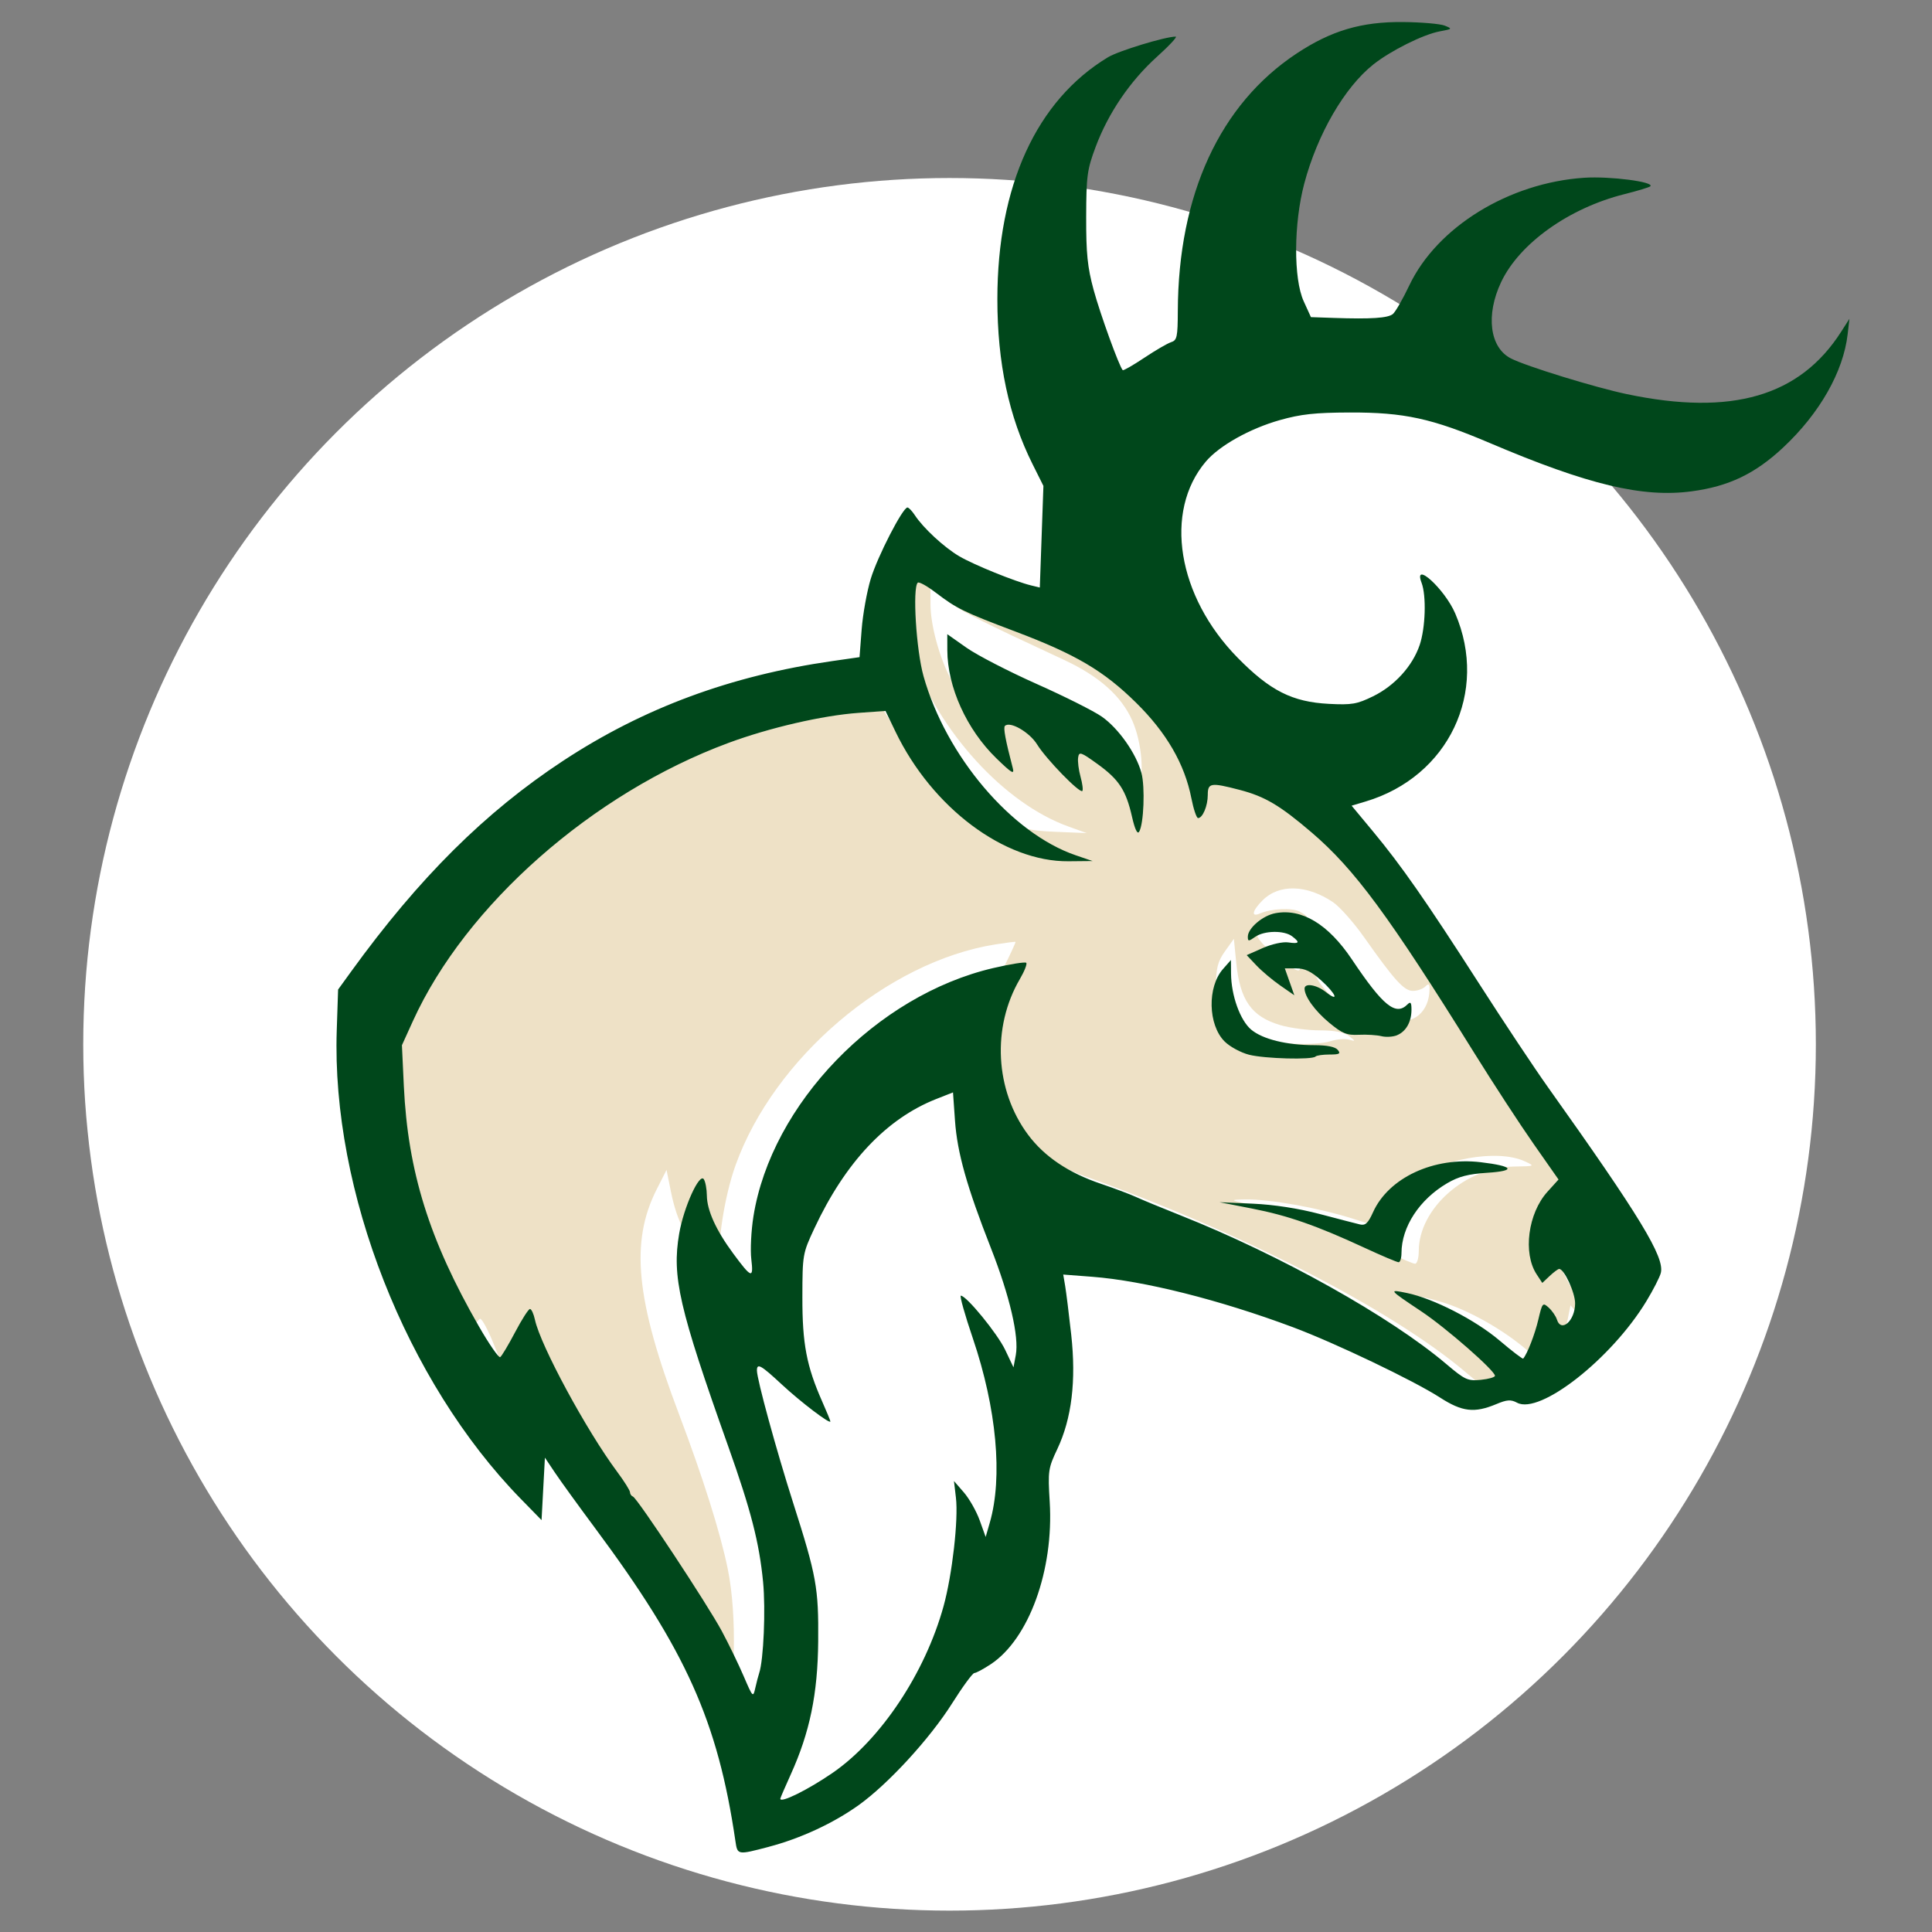 <?xml version="1.0" encoding="UTF-8" standalone="no"?>
<!-- Created with Inkscape (http://www.inkscape.org/) -->

<svg
   width="105.833mm"
   height="105.833mm"
   viewBox="0 0 105.833 105.833"
   version="1.1"
   id="svg1"
   xml:space="preserve"
   inkscape:version="1.4 (e7c3feb100, 2024-10-09)"
   sodipodi:docname="millwaukee.svg"
   inkscape:export-filename="../pngs/indiana.png"
   inkscape:export-xdpi="96"
   inkscape:export-ydpi="96"
   xmlns:inkscape="http://www.inkscape.org/namespaces/inkscape"
   xmlns:sodipodi="http://sodipodi.sourceforge.net/DTD/sodipodi-0.dtd"
   xmlns="http://www.w3.org/2000/svg"
   xmlns:svg="http://www.w3.org/2000/svg"><rect x="0" y="0" width="105.833" height="105.833" fill="#808080" stroke="none"/><sodipodi:namedview
     id="namedview1"
     pagecolor="#ffffff"
     bordercolor="#000000"
     borderopacity="0.25"
     inkscape:showpageshadow="2"
     inkscape:pageopacity="0.0"
     inkscape:pagecheckerboard="0"
     inkscape:deskcolor="#d1d1d1"
     inkscape:document-units="mm"
     inkscape:zoom="0.95482953"
     inkscape:cx="34.561143"
     inkscape:cy="216.79262"
     inkscape:window-width="1920"
     inkscape:window-height="1011"
     inkscape:window-x="0"
     inkscape:window-y="32"
     inkscape:window-maximized="1"
     inkscape:current-layer="layer1"
     showgrid="false"
     showguides="true" /><defs
     id="defs1"><filter
       id="mask-powermask-path-effect61_inverse"
       inkscape:label="filtermask-powermask-path-effect61"
       style="color-interpolation-filters:sRGB"
       height="100"
       width="100"
       x="-50"
       y="-50"><feColorMatrix
         id="mask-powermask-path-effect61_primitive1"
         values="1"
         type="saturate"
         result="fbSourceGraphic" /><feColorMatrix
         id="mask-powermask-path-effect61_primitive2"
         values="-1 0 0 0 1 0 -1 0 0 1 0 0 -1 0 1 0 0 0 1 0 "
         in="fbSourceGraphic" /></filter><clipPath
       clipPathUnits="userSpaceOnUse"
       id="clipPath61"><path
         style="fill:none;fill-opacity:1;stroke:#1a1a1a;stroke-width:0.3;stroke-dasharray:none;stroke-opacity:1"
         d="m 19.343,137.489 1.576,2.579 -1.433,4.728 -0.86,2.149 -0.573,3.581 2.006,2.435 62.461,-10.028 2.149,-6.303 2.722,-5.874 -26.933,3.725 -6.447,0.86 -0.143,-3.868 -5.73,0.716 -1.146,2.579 -4.154,1.433 -3.868,2.149 -7.02,0.143 -1.433,-2.579 z"
         id="path61" /></clipPath></defs><g
     inkscape:label="Capa 1"
     inkscape:groupmode="layer"
     id="layer1"><circle
       id="path78"
       style="fill:#ffffff;stroke:#0077c0;stroke-width:0.265"
       cx="44.89"
       cy="140.49"
       r="0.626" /><g
       id="g81"
       transform="translate(0.517,0.679)"><g
         id="g80"
         transform="matrix(1.039,0,0,1.039,-3.898,-0.02)"><circle
           style="fill:#ffffff;fill-opacity:1;stroke:none;stroke-width:10.007;stroke-dasharray:none;stroke-opacity:1"
           id="path77"
           cx="53.317"
           cy="54.425"
           r="45.674" /><g
           id="g79"
           transform="matrix(0.941,0,0,0.941,110.484,21.392)"><g
             id="g77"
             transform="matrix(-1,0,0,1,-4.849,-23.831)"><path
               id="path73"
               style="fill:#eee1c6;fill-opacity:1;stroke-width:1.41"
               d="m 68.555,97.159 c -0.658,-1.973 -0.766,-6.181 -0.226,-8.83 0.413,-2.027 1.388,-5.12 2.743,-8.702 2.408,-6.364 2.73,-9.621 1.241,-12.561 l -0.554,-1.093 -0.252,1.247 c -0.323,1.598 -0.899,2.74 -1.992,3.949 l -0.872,0.965 0.122,-0.847 c 0.167,-1.158 -0.253,-3.846 -0.871,-5.572 -2.154,-6.012 -8.5,-11.409 -14.553,-12.376 -0.604,-0.096 -1.115,-0.16 -1.135,-0.142 -0.02,0.018 0.293,0.697 0.696,1.509 0.65,1.308 0.742,1.688 0.814,3.345 0.127,2.914 -0.68,4.904 -2.73,6.732 -0.804,0.716 -1.543,1.146 -2.645,1.537 -8.651,3.071 -17.247,7.494 -21.363,10.993 -1.25,1.063 -1.373,1.121 -2.163,1.015 -0.46,-0.062 -0.837,-0.184 -0.837,-0.271 0,-0.394 2.896,-2.904 4.778,-4.139 1.437,-0.944 1.359,-1.064 -0.366,-0.561 -1.527,0.445 -3.501,1.554 -4.863,2.731 -0.635,0.549 -1.24,0.947 -1.343,0.883 -0.202,-0.125 -0.707,-1.596 -0.933,-2.717 l -0.14,-0.695 -0.457,0.531 c -0.251,0.292 -0.5,0.65 -0.553,0.796 -0.145,0.401 -0.802,-0.058 -0.967,-0.676 -0.154,-0.576 0.236,-1.882 0.701,-2.347 0.281,-0.281 0.359,-0.266 0.803,0.151 l 0.492,0.462 0.417,-0.818 c 0.746,-1.462 0.354,-3.554 -0.914,-4.88 l -0.503,-0.526 1.329,-1.878 c 0.731,-1.033 2.518,-3.783 3.97,-6.113 5.163,-8.278 6.999,-10.738 9.766,-13.087 1.797,-1.525 3.524,-2.428 5.024,-2.627 l 1.056,-0.14 v 0.699 c 0,0.443 0.147,0.832 0.402,1.063 0.391,0.354 0.402,0.351 0.402,-0.084 0,-0.86 1.021,-3.48 1.797,-4.611 1.544,-2.249 4.032,-4.231 6.692,-5.33 0.698,-0.288 2.185,-0.881 3.305,-1.316 2.134,-0.83 3.435,-1.546 4.333,-2.384 l 0.536,-0.5 0.149,1.178 c 0.19,1.506 -0.173,4.071 -0.845,5.962 -1.54,4.335 -5.205,8.353 -8.798,9.646 l -1.032,0.371 1.727,-0.071 c 1.56,-0.064 1.9,-0.156 3.52,-0.953 1.489,-0.732 2.101,-1.192 3.604,-2.71 1.236,-1.249 2.082,-2.321 2.665,-3.381 0.47,-0.854 0.855,-1.642 0.855,-1.753 0,-0.541 4.624,0.12 7.846,1.122 8.872,2.76 17.266,9.755 20.735,17.279 l 0.647,1.403 -0.126,2.721 c -0.184,3.956 -0.839,6.698 -2.5,10.466 -0.945,2.144 -2.993,5.836 -3.234,5.831 -0.072,-0.002 -0.45,-0.606 -0.839,-1.342 -0.389,-0.737 -0.796,-1.366 -0.905,-1.399 -0.109,-0.033 -0.495,0.704 -0.858,1.639 -0.846,2.177 -2.359,4.841 -4.59,8.085 -4.208,6.116 -5.628,8.362 -6.835,10.803 -0.705,1.427 -1.324,2.468 -1.376,2.313 z M 31.378,70.555 c 2.229,-1.112 5.078,-2.128 7.096,-2.532 1.772,-0.354 1.831,-0.381 0.871,-0.397 -1.369,-0.023 -4.116,0.469 -6.043,1.081 -0.858,0.273 -1.564,0.476 -1.569,0.453 -0.113,-0.551 -1.16,-2.113 -1.701,-2.537 -1.619,-1.269 -4.815,-1.839 -6.354,-1.134 -0.594,0.272 -0.584,0.277 0.604,0.295 2.72,0.041 5.331,2.36 5.331,4.735 0,0.391 0.093,0.711 0.206,0.711 0.113,0 0.815,-0.304 1.559,-0.675 z m 8.103,-12.121 c 1.118,-0.655 1.498,-1.357 1.494,-2.763 -0.003,-1.001 -0.101,-1.383 -0.503,-1.946 l -0.5,-0.701 -0.132,1.336 c -0.208,2.101 -0.853,3.019 -2.457,3.496 -0.552,0.164 -1.559,0.298 -2.236,0.298 -0.812,0 -1.366,0.107 -1.623,0.312 -0.385,0.308 -0.385,0.311 0.012,0.204 0.221,-0.059 0.674,-0.021 1.006,0.086 1.014,0.325 4.189,0.118 4.94,-0.322 z m -7.208,-0.931 c 0.655,0.079 0.87,-0.016 1.71,-0.753 1.38,-1.212 1.873,-2.217 1.088,-2.217 -0.206,0 -0.614,0.188 -0.905,0.417 -0.726,0.571 -0.669,0.156 0.082,-0.595 0.588,-0.588 1.891,-1.122 2.228,-0.913 0.089,0.055 0.075,0.329 -0.031,0.609 -0.32,0.84 -0.226,0.935 0.46,0.464 0.965,-0.662 1.76,-1.432 1.76,-1.704 0,-0.336 -0.977,-0.703 -1.975,-0.743 -0.929,-0.037 -1.063,-0.218 -0.417,-0.563 0.432,-0.231 1.604,-0.178 2.241,0.101 0.512,0.225 0.434,-0.154 -0.154,-0.742 -0.921,-0.921 -2.475,-0.88 -3.94,0.106 -0.376,0.253 -1.16,1.136 -1.742,1.962 -1.703,2.417 -2.242,3.01 -2.735,3.01 -0.248,0 -0.56,-0.109 -0.693,-0.241 -0.188,-0.188 -0.241,-0.154 -0.239,0.151 0.009,1.248 0.902,2.014 1.993,1.708 0.285,-0.08 0.856,-0.105 1.268,-0.055 z M 46.374,42.719 c 0.302,-0.57 2.263,-2.267 2.62,-2.267 0.193,0 0.162,1.006 -0.055,1.762 -0.103,0.359 -0.117,0.652 -0.031,0.652 0.244,0 2.311,-2.238 2.734,-2.962 0.214,-0.366 0.691,-0.773 1.094,-0.935 0.666,-0.268 0.719,-0.261 0.779,0.098 0.036,0.212 -0.073,0.856 -0.242,1.431 -0.169,0.575 -0.257,1.095 -0.197,1.154 0.189,0.186 2.158,-2.074 2.731,-3.135 0.657,-1.216 1.163,-3.062 1.163,-4.242 v -0.863 l -0.962,0.691 c -0.891,0.64 -1.798,1.099 -6.513,3.29 -1.978,0.92 -3.219,2.023 -3.832,3.408 -0.527,1.191 -0.686,2.991 -0.352,3.997 l 0.26,0.784 0.229,-1.106 c 0.126,-0.609 0.384,-1.399 0.573,-1.756 z" /><path
               style="fill:#00471b;fill-opacity:1;stroke-width:1.312"
               d="m 66.026,103.896 c -1.765,-0.463 -3.603,-1.314 -5.021,-2.326 -1.656,-1.182 -3.996,-3.728 -5.246,-5.71 -0.59,-0.935 -1.151,-1.7 -1.247,-1.7 -0.096,0 -0.51,-0.222 -0.919,-0.493 -2.137,-1.414 -3.536,-5.267 -3.303,-9.092 0.106,-1.739 0.085,-1.883 -0.424,-2.96 -0.809,-1.71 -1.066,-3.83 -0.78,-6.417 0.127,-1.148 0.28,-2.375 0.339,-2.725 l 0.108,-0.638 -1.629,0.125 c -2.88,0.221 -7.135,1.291 -11.24,2.825 -2.351,0.879 -6.767,2.99 -8.238,3.939 -1.246,0.804 -1.931,0.884 -3.16,0.369 -0.6,-0.251 -0.81,-0.265 -1.163,-0.077 -1.277,0.683 -5.277,-2.455 -7.235,-5.675 -0.39,-0.642 -0.759,-1.362 -0.818,-1.599 -0.221,-0.878 1.163,-3.154 6.336,-10.421 0.733,-1.029 2.468,-3.639 3.855,-5.8 2.983,-4.645 4.35,-6.604 5.952,-8.533 l 1.182,-1.423 -0.788,-0.236 c -4.642,-1.388 -6.904,-6.133 -5.019,-10.53 0.588,-1.372 2.374,-3 1.887,-1.721 -0.275,0.724 -0.219,2.527 0.108,3.488 0.402,1.181 1.401,2.279 2.61,2.87 0.901,0.441 1.191,0.49 2.474,0.424 2.053,-0.106 3.297,-0.735 5.111,-2.582 3.384,-3.447 4.156,-8.188 1.789,-10.989 -0.754,-0.892 -2.461,-1.85 -4.143,-2.326 -1.188,-0.336 -1.981,-0.422 -3.922,-0.428 -3.055,-0.009 -4.601,0.328 -7.859,1.714 -5.49,2.336 -8.555,3.07 -11.295,2.703 C 12.247,27.677 10.769,26.969 9.196,25.497 7.152,23.586 5.824,21.251 5.583,19.149 l -0.099,-0.863 0.463,0.724 c 2.317,3.623 6.128,4.732 12.009,3.496 1.788,-0.376 5.636,-1.561 6.495,-2 1.188,-0.608 1.421,-2.432 0.547,-4.278 -1.026,-2.167 -3.8,-4.147 -6.903,-4.925 -0.745,-0.187 -1.399,-0.385 -1.455,-0.441 -0.249,-0.249 2.263,-0.574 3.7,-0.479 4.222,0.279 8.249,2.758 9.806,6.037 0.36,0.759 0.773,1.477 0.917,1.597 0.276,0.229 1.215,0.291 3.318,0.219 l 1.274,-0.044 0.405,-0.889 C 36.637,16.036 36.622,12.945 36.028,10.708 35.291,7.934 33.768,5.31 32.153,4.031 31.177,3.258 29.354,2.35 28.438,2.181 27.729,2.05 27.717,2.037 28.157,1.86 28.41,1.759 29.459,1.668 30.489,1.658 c 2.33,-0.022 4.024,0.478 5.964,1.761 4.3,2.844 6.637,7.908 6.66,14.434 0.005,1.451 0.045,1.637 0.375,1.742 0.203,0.065 0.881,0.459 1.506,0.876 0.625,0.417 1.167,0.728 1.205,0.691 0.194,-0.196 1.263,-3.142 1.631,-4.498 0.344,-1.267 0.422,-2.03 0.417,-4.084 -0.006,-2.3 -0.053,-2.651 -0.531,-3.929 C 47.009,6.758 45.787,4.963 44.28,3.603 43.592,2.982 43.121,2.475 43.232,2.475 c 0.579,0 3.2,0.798 3.791,1.155 4.009,2.418 6.2,7.208 6.2,13.556 4.04e-4,3.575 -0.64,6.577 -1.971,9.243 l -0.609,1.219 0.101,2.847 0.101,2.847 0.487,-0.118 c 0.899,-0.217 3.207,-1.153 4.023,-1.632 0.846,-0.496 2.02,-1.581 2.496,-2.308 0.154,-0.234 0.339,-0.426 0.411,-0.426 0.264,0 1.677,2.746 2.056,3.998 0.214,0.706 0.443,1.983 0.509,2.836 l 0.119,1.551 1.517,0.218 c 5.701,0.819 10.58,2.626 15.083,5.584 4.369,2.871 8.086,6.564 11.881,11.807 l 0.734,1.014 0.076,2.288 c 0.3,9.002 -3.896,19.681 -10.313,26.25 l -1.162,1.189 -0.094,-1.75 -0.094,-1.75 -0.563,0.841 c -0.31,0.463 -1.315,1.852 -2.233,3.087 -5.108,6.867 -6.89,10.835 -7.876,17.542 -0.118,0.802 -0.104,0.799 -1.878,0.334 z m -0.641,-2.694 c 0,-0.037 -0.263,-0.647 -0.583,-1.354 -1.07,-2.36 -1.515,-4.518 -1.54,-7.466 -0.025,-2.999 0.094,-3.656 1.406,-7.765 0.94,-2.943 2.027,-6.915 2.027,-7.404 0,-0.435 -0.219,-0.311 -1.403,0.789 -1.05,0.976 -2.713,2.24 -2.713,2.062 0,-0.044 0.206,-0.546 0.459,-1.117 0.876,-1.98 1.115,-3.238 1.11,-5.839 -0.004,-2.392 -0.016,-2.456 -0.67,-3.856 C 61.741,65.543 59.441,63.1 56.645,61.998 l -0.936,-0.369 -0.112,1.587 c -0.127,1.796 -0.666,3.708 -2.011,7.134 -1.057,2.691 -1.587,4.97 -1.395,5.995 l 0.129,0.689 0.466,-0.98 c 0.434,-0.913 2.171,-3.036 2.484,-3.036 0.077,0 -0.226,1.076 -0.673,2.392 -1.333,3.927 -1.686,7.781 -0.948,10.331 l 0.23,0.796 0.334,-0.929 c 0.184,-0.511 0.583,-1.216 0.888,-1.567 l 0.554,-0.638 -0.11,0.936 c -0.145,1.229 0.208,4.32 0.694,6.081 1.036,3.749 3.523,7.482 6.221,9.339 1.371,0.943 2.924,1.711 2.924,1.446 z m 3.272,-9.381 c 0.806,-1.502 4.736,-7.453 4.984,-7.547 0.091,-0.034 0.165,-0.143 0.165,-0.242 0,-0.099 0.326,-0.618 0.725,-1.154 1.714,-2.302 4.288,-7.063 4.6,-8.506 0.072,-0.334 0.198,-0.608 0.28,-0.608 0.082,0 0.457,0.586 0.834,1.303 0.377,0.717 0.752,1.344 0.834,1.395 0.082,0.051 0.62,-0.725 1.194,-1.724 2.779,-4.832 3.978,-8.671 4.205,-13.462 L 86.585,58.986 85.968,57.628 C 83.009,51.125 75.91,44.869 68.287,42.047 65.989,41.196 63.018,40.509 61.005,40.365 l -1.514,-0.109 -0.56,1.162 c -2.056,4.265 -6.102,7.296 -9.691,7.261 L 47.89,48.666 48.834,48.343 c 3.587,-1.224 7.27,-5.559 8.527,-10.036 0.41,-1.46 0.625,-4.935 0.324,-5.236 -0.067,-0.067 -0.52,0.182 -1.007,0.554 -1.174,0.896 -1.57,1.09 -4.458,2.18 -3.392,1.28 -4.962,2.207 -6.778,3.999 -1.702,1.68 -2.712,3.427 -3.089,5.343 -0.12,0.612 -0.289,1.112 -0.375,1.112 -0.257,0 -0.544,-0.684 -0.544,-1.297 0,-0.679 -0.166,-0.705 -1.785,-0.283 -1.413,0.368 -2.257,0.867 -4.037,2.389 -2.402,2.054 -4.327,4.663 -9.113,12.358 -1.062,1.708 -2.558,4 -3.324,5.094 l -1.393,1.99 0.623,0.689 c 1.087,1.203 1.38,3.436 0.607,4.617 l -0.32,0.488 -0.417,-0.392 c -0.229,-0.216 -0.468,-0.392 -0.53,-0.392 -0.279,0 -0.892,1.324 -0.892,1.927 0,0.975 0.78,1.666 1.021,0.905 0.061,-0.192 0.268,-0.491 0.459,-0.665 0.334,-0.302 0.358,-0.274 0.582,0.677 0.194,0.826 0.618,1.915 0.847,2.179 0.031,0.035 0.626,-0.42 1.324,-1.012 1.359,-1.153 3.699,-2.354 5.188,-2.662 1.052,-0.218 1.041,-0.203 -0.814,1.035 -1.39,0.928 -4.116,3.314 -4.116,3.603 0,0.082 0.358,0.184 0.795,0.227 0.733,0.071 0.885,0.001 1.944,-0.896 3.133,-2.654 9.299,-6.102 14.873,-8.317 1.068,-0.424 2.194,-0.89 2.502,-1.034 0.309,-0.144 1.193,-0.476 1.965,-0.738 1.822,-0.617 3.17,-1.526 4.084,-2.754 1.848,-2.483 2.034,-6.018 0.457,-8.713 -0.259,-0.442 -0.42,-0.853 -0.359,-0.914 0.061,-0.061 0.892,0.071 1.847,0.294 6.546,1.525 12.434,7.622 13.438,13.915 0.127,0.798 0.181,1.875 0.12,2.392 -0.133,1.119 -0.019,1.084 1.013,-0.313 0.963,-1.303 1.468,-2.416 1.477,-3.25 0.004,-0.36 0.079,-0.769 0.168,-0.909 0.243,-0.384 1.129,1.566 1.382,3.044 0.413,2.412 0.009,4.166 -2.74,11.899 -1.28,3.6 -1.745,5.408 -1.96,7.612 -0.15,1.541 -0.029,4.376 0.218,5.111 0.052,0.154 0.15,0.533 0.219,0.841 0.12,0.542 0.141,0.52 0.645,-0.655 0.286,-0.668 0.837,-1.805 1.224,-2.525 z M 30.581,70.631 c -0.003,-1.469 -1.006,-3.002 -2.56,-3.913 -0.646,-0.378 -1.179,-0.517 -2.253,-0.586 -1.639,-0.105 -1.467,-0.374 0.379,-0.592 2.627,-0.31 5.155,0.866 6.029,2.805 0.278,0.616 0.427,0.754 0.734,0.682 0.212,-0.05 1.228,-0.313 2.257,-0.585 1.183,-0.313 2.559,-0.525 3.742,-0.578 l 1.871,-0.083 -1.824,0.356 c -2.002,0.39 -3.621,0.955 -6.296,2.194 -0.967,0.448 -1.83,0.814 -1.918,0.814 -0.088,0 -0.16,-0.232 -0.161,-0.515 z M 35.397,59.619 C 35.335,59.557 34.981,59.507 34.61,59.507 c -0.557,0 -0.637,-0.046 -0.457,-0.262 0.141,-0.17 0.601,-0.262 1.308,-0.262 1.551,0 2.902,-0.333 3.544,-0.873 0.616,-0.519 1.117,-1.913 1.126,-3.137 l 0.006,-0.761 0.444,0.504 c 0.888,1.008 0.842,3.128 -0.088,4.058 -0.294,0.294 -0.913,0.629 -1.376,0.746 -0.882,0.222 -3.526,0.293 -3.72,0.1 z m -4.569,-1.195 c -0.503,-0.208 -0.807,-0.747 -0.807,-1.431 0,-0.403 0.05,-0.468 0.225,-0.293 0.659,0.659 1.367,0.085 3.11,-2.517 1.326,-1.98 2.805,-2.873 4.294,-2.594 0.709,0.133 1.54,0.843 1.54,1.315 0,0.272 -0.038,0.273 -0.416,0.009 -0.505,-0.354 -1.616,-0.371 -2.063,-0.031 -0.462,0.35 -0.409,0.435 0.213,0.344 0.306,-0.045 0.928,0.093 1.435,0.317 l 0.895,0.396 -0.546,0.577 c -0.3,0.317 -0.901,0.823 -1.335,1.124 l -0.788,0.547 0.266,-0.753 0.266,-0.753 h -0.646 c -0.479,0 -0.839,0.174 -1.395,0.677 -0.831,0.751 -1.032,1.257 -0.256,0.647 0.523,-0.412 1.191,-0.519 1.191,-0.191 0,0.445 -0.582,1.25 -1.386,1.916 -0.727,0.602 -0.976,0.703 -1.653,0.671 -0.438,-0.021 -1.008,0.014 -1.265,0.078 -0.257,0.064 -0.652,0.041 -0.877,-0.052 z M 45.281,47.026 c -0.261,-0.423 -0.342,-2.512 -0.128,-3.303 0.294,-1.086 1.278,-2.484 2.213,-3.143 0.442,-0.312 2.088,-1.138 3.658,-1.837 1.569,-0.699 3.338,-1.612 3.929,-2.029 l 1.076,-0.758 -0.002,0.895 c -0.005,2.063 -1.085,4.446 -2.745,6.057 -0.867,0.842 -1.023,0.934 -0.921,0.545 0.408,-1.559 0.538,-2.257 0.439,-2.357 -0.283,-0.283 -1.38,0.35 -1.807,1.043 -0.501,0.813 -2.384,2.749 -2.531,2.602 -0.051,-0.051 -0.006,-0.409 0.101,-0.795 0.107,-0.386 0.167,-0.871 0.135,-1.079 -0.053,-0.345 -0.147,-0.313 -1.088,0.365 -1.201,0.866 -1.593,1.466 -1.931,2.954 -0.158,0.697 -0.3,0.997 -0.397,0.84 z"
               id="path65" /></g></g></g></g></g></svg>
